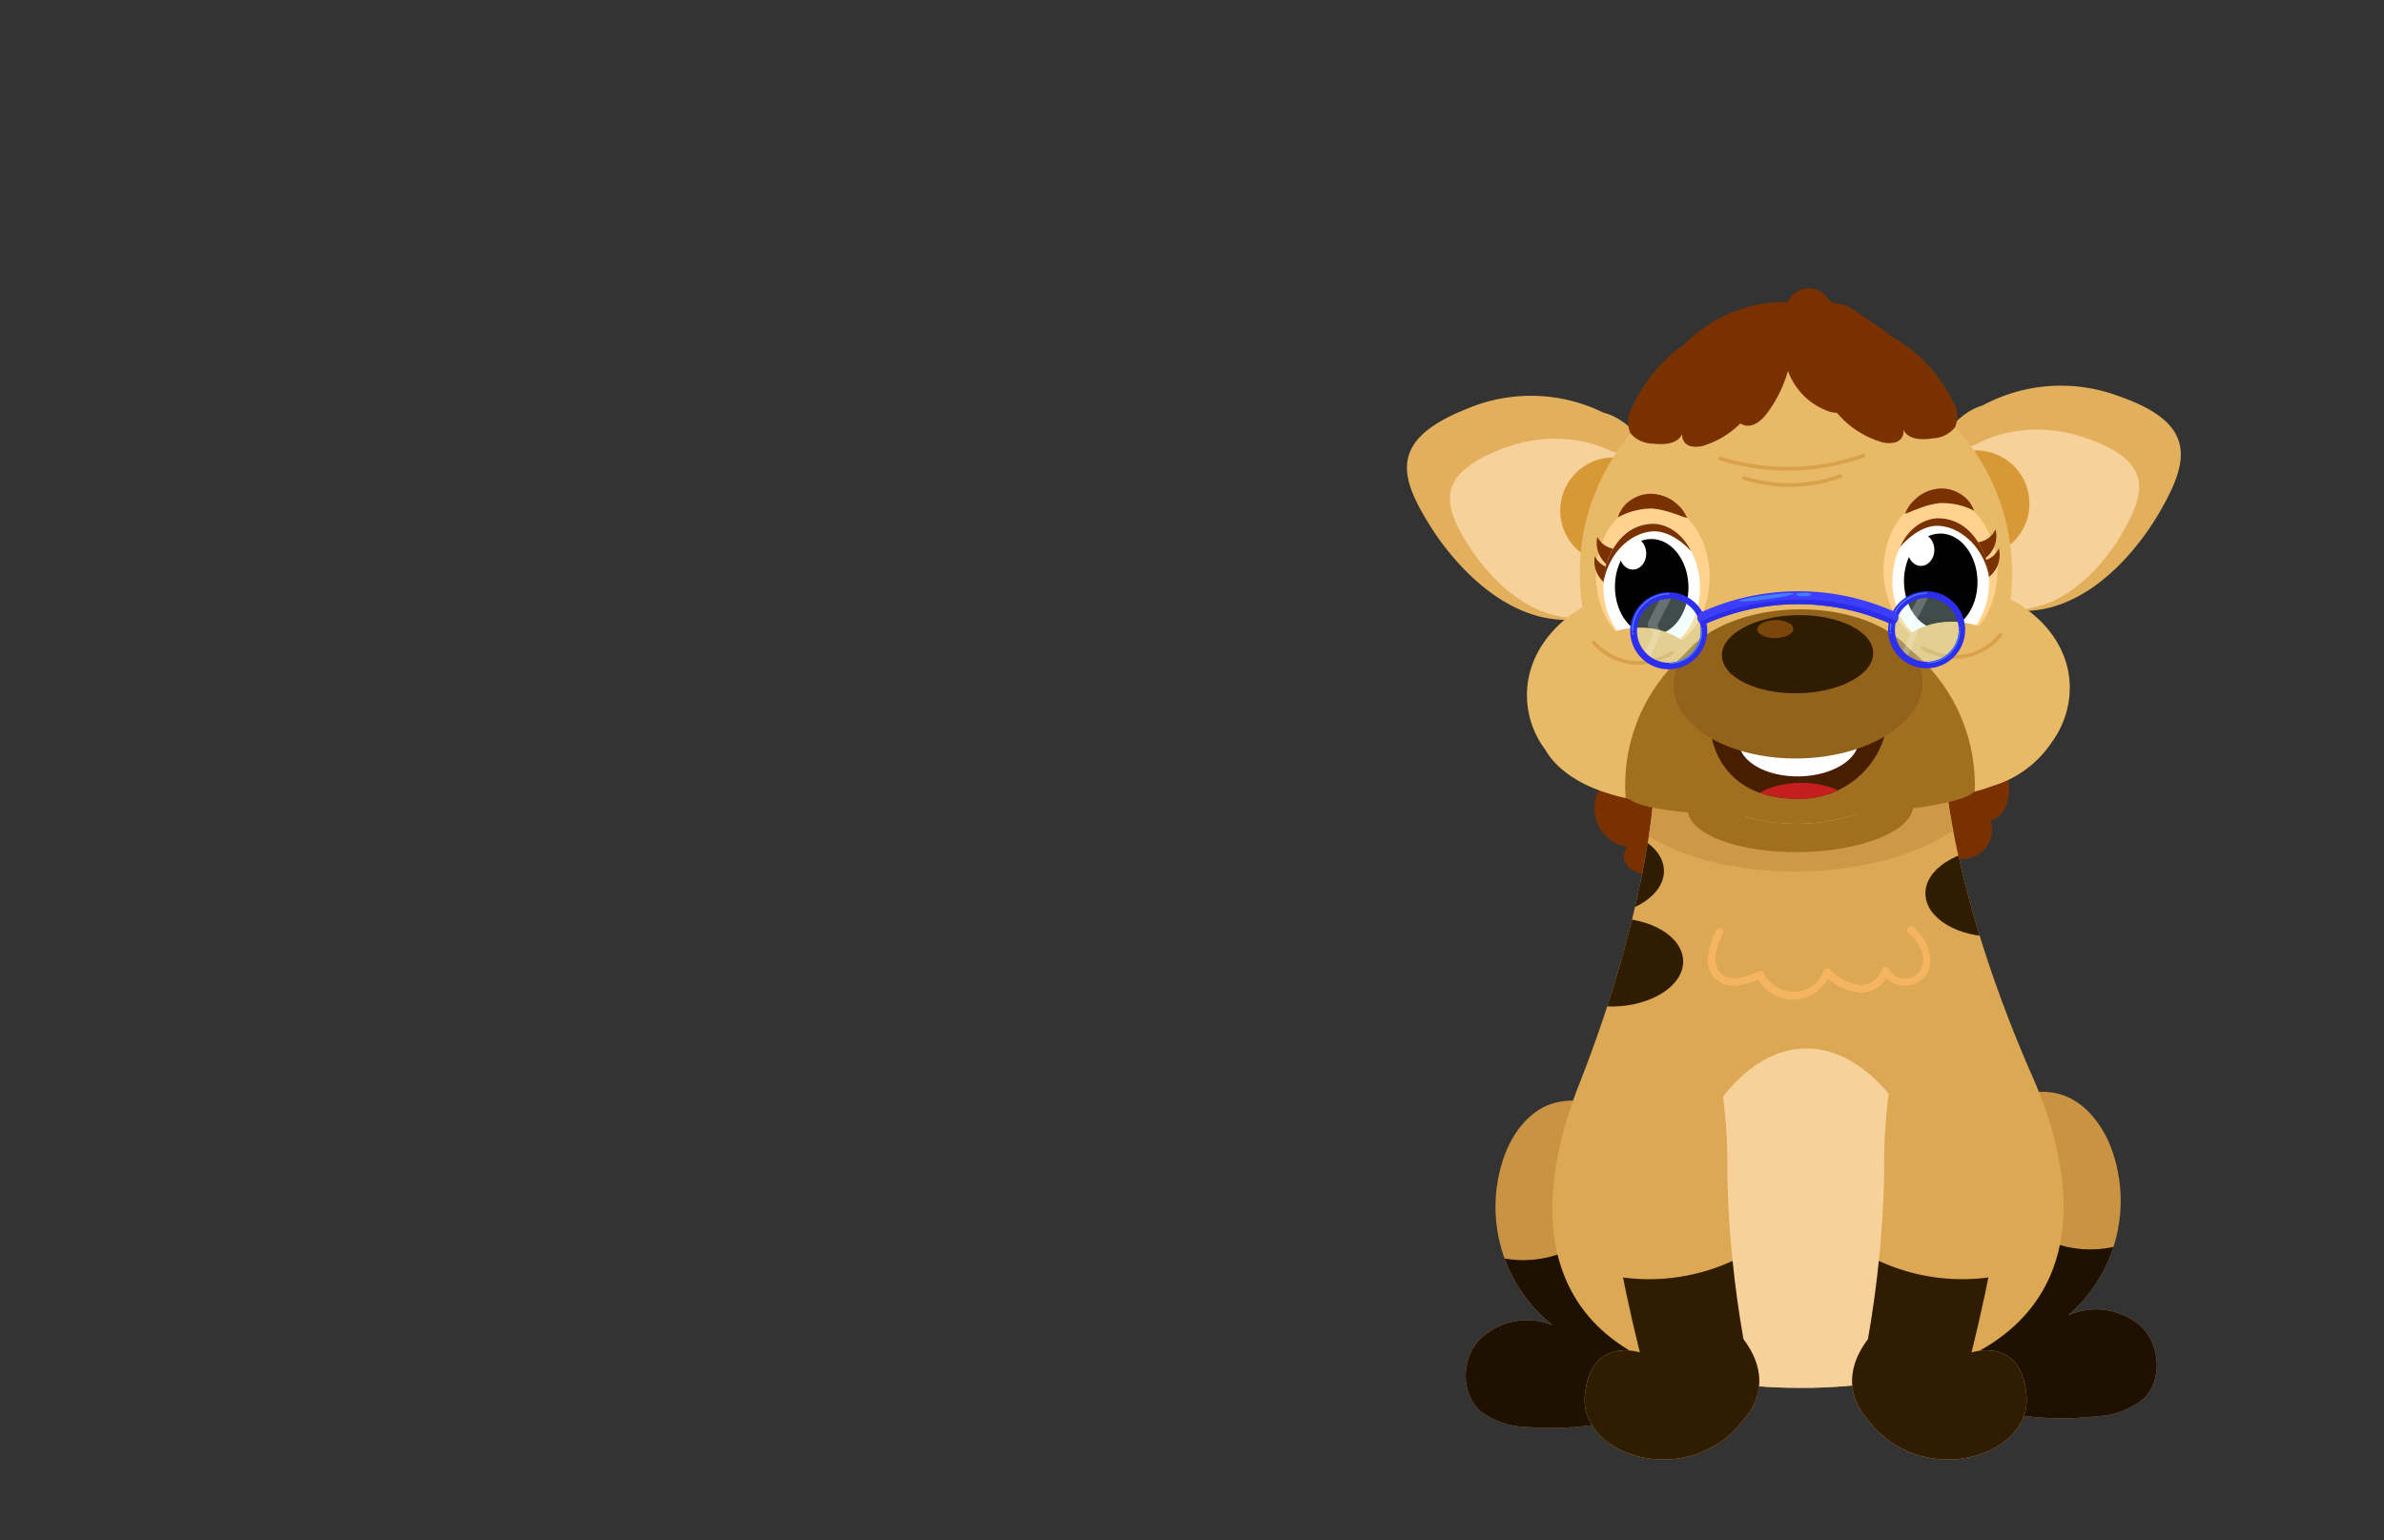 <svg id="Layer_15" data-name="Layer 15" xmlns="http://www.w3.org/2000/svg" xmlns:xlink="http://www.w3.org/1999/xlink" viewBox="0 0 260 168"><rect x="0" y="0" width="260" height="168" fill="#333333" stroke="none"/><defs><style>.cls-1{fill:#c99343;}.cls-2{fill:#3d3dfc;}.cls-3{fill:#dda854;}.cls-4{fill:#e8ba67;}.cls-5{fill:#471e00;}.cls-6{fill:#d7fff4;opacity:0.3;}.cls-7{fill:#7a3100;}.cls-8{clip-path:url(#clip-path);}.cls-9{fill:#1e1101;}.cls-10{clip-path:url(#clip-path-2);}.cls-11{clip-path:url(#clip-path-3);}.cls-12{fill:#f7d19a;}.cls-13{fill:#301c00;}.cls-14{fill:#ce9849;}.cls-15{fill:#a06f20;}.cls-16{fill:#e2af5d;}.cls-17{fill:#d69936;}.cls-18{clip-path:url(#clip-path-4);}.cls-19{fill:#ffd38d;}.cls-20,.cls-30{fill:#fff;}.cls-21{clip-path:url(#clip-path-5);}.cls-22{fill:#c41e1e;}.cls-23{fill:#93621b;}.cls-24{fill:#7a4609;}.cls-25,.cls-32{fill:none;stroke-linecap:round;stroke-linejoin:round;}.cls-25{stroke:#d8a14a;stroke-width:0.4px;}.cls-26{clip-path:url(#clip-path-6);}.cls-27{clip-path:url(#clip-path-7);}.cls-28{fill:#f4b460;}.cls-29{clip-path:url(#clip-path-8);}.cls-30{opacity:0.21;}.cls-31{fill:#2e2eef;}.cls-32{stroke:#457fff;stroke-width:0.14px;}.cls-33{fill:#457fff;}.cls-34{clip-path:url(#clip-path-9);}.cls-35{clip-path:url(#clip-path-10);}.cls-36{fill:#2d2de8;}</style><clipPath id="clip-path"><path class="cls-1" d="M217.32,120.17c2.44-.77,5.07-1.55,7.51-.78s4.23,3,5.25,5.39a16.48,16.48,0,0,1-4.55,18.69,7.42,7.42,0,0,1,8.09,1.29c2,2.07,2.23,5.83.13,7.82a8.59,8.59,0,0,1-5,1.88,33.06,33.06,0,0,1-10.36-.41c-2.18-.43-4.44-1.17-5.84-2.88s-1.69-4-1.85-6.26c-.21-3-.28-6-.22-9,.12-5.38,1-11.36,5.19-14.71l-1.35,1.65"/></clipPath><clipPath id="clip-path-2"><path class="cls-1" d="M176.62,120.94c-2.47-.68-5.13-1.36-7.54-.5s-4.11,3.17-5,5.59a16.48,16.48,0,0,0,5.25,18.5,7.4,7.4,0,0,0-8,1.6c-2,2.14-2,5.9.17,7.82a8.67,8.67,0,0,0,5.1,1.69,33.31,33.31,0,0,0,10.34-.81c2.15-.51,4.39-1.33,5.73-3.09s1.54-4.12,1.61-6.33q.14-4.49-.13-9c-.31-5.36-1.41-11.3-5.73-14.5l1.41,1.6"/></clipPath><clipPath id="clip-path-3"><path class="cls-3" d="M221.62,117.32c-8.06-18.31-9.27-30.94-9.27-30.94h-.88l-15.08,3.42L181.19,87l-.87,0s-.75,12.67-8.1,31.27-1.53,33.47,25.18,33.09h.3C224.41,150.71,229.64,135.55,221.62,117.32Z"/></clipPath><clipPath id="clip-path-4"><path class="cls-4" d="M223.73,81a10.08,10.08,0,0,0,2-6.13C225.64,68.41,219,63.3,211,63.45c-6.78.13-12.38,4-13.88,9.07h-1.08c-.34,0-.69,0-1,0-1.69-5-7.44-8.67-14.21-8.54-8,.15-14.42,5.51-14.3,12a9.94,9.94,0,0,0,2,5.79c1.21,2.11,3.71,3.82,6.92,4.78a17.52,17.52,0,0,0,5.77.85h.59a20.94,20.94,0,0,0,3.87-.42,19.89,19.89,0,0,0,21.23-.4,21.24,21.24,0,0,0,3.88.27h.63a17.28,17.28,0,0,0,5.89-1.13A11.71,11.71,0,0,0,223.73,81Z"/></clipPath><clipPath id="clip-path-5"><path class="cls-5" d="M186.66,80.27a19.92,19.92,0,0,0,19.09-.87,9.57,9.57,0,0,1-9.45,7.71C187.46,87.28,186.66,80.27,186.66,80.27Z"/></clipPath><clipPath id="clip-path-6"><path class="cls-3" d="M187.06,114.56a59.94,59.94,0,0,1,1.32,13.5,116.72,116.72,0,0,0,1.76,18c3.79,5,.16,8.58.16,8.58-5.83,8-18,4.3-17.46-2.33s6-4.81,6-4.81c-4.39-17.75-4.82-29.95-4.82-29.95Z"/></clipPath><clipPath id="clip-path-7"><path class="cls-3" d="M206.8,114.56a59.64,59.64,0,0,0-1.31,13.5,117.51,117.51,0,0,1-1.77,18c-3.79,5-.16,8.58-.16,8.58,5.83,8,17.95,4.3,17.46-2.33s-6-4.81-6-4.81c4.39-17.75,4.82-29.95,4.82-29.95Z"/></clipPath><clipPath id="clip-path-8"><circle class="cls-6" cx="182" cy="68.76" r="3.58" transform="translate(-11.19 91.75) rotate(-27.48)"/></clipPath><clipPath id="clip-path-9"><circle class="cls-6" cx="210.12" cy="68.69" r="3.58" transform="translate(-7.99 104.72) rotate(-27.48)"/></clipPath><clipPath id="clip-path-10"><path class="cls-2" d="M206.36,68a.58.58,0,0,1-.26,0,24.8,24.8,0,0,0-20,0,.68.68,0,0,1-.91-.29.67.67,0,0,1,.28-.91,25.68,25.68,0,0,1,21.16-.07.67.67,0,0,1-.27,1.29Z"/></clipPath></defs><path class="cls-7" d="M175.66,84.68a4.29,4.29,0,0,0,1.87,7.71,1.48,1.48,0,0,0,0,2.08,3.6,3.6,0,0,0,2.09.94,15,15,0,0,0,13-4,9.15,9.15,0,0,0,11.58.65c1.26,2.71,5.75,2.94,7.29.39a3.23,3.23,0,0,0,5.61-3c1.5-.27,2.09-2.15,2-3.68-.26-4.56-3.82-8.44-8-10.26s-8.92-1.91-13.48-1.6c-4.2.29-8.68,1-11.74,3.92-1.13,1.07-2.29,2.51-3.84,2.39a10,10,0,0,1-1.82-.54,4,4,0,0,0-4.71,5.56"/><path class="cls-1" d="M217.32,120.17c2.44-.77,5.07-1.55,7.51-.78s4.23,3,5.25,5.39a16.48,16.48,0,0,1-4.55,18.69,7.42,7.42,0,0,1,8.09,1.29c2,2.07,2.23,5.83.13,7.82a8.59,8.59,0,0,1-5,1.88,33.06,33.06,0,0,1-10.36-.41c-2.18-.43-4.44-1.17-5.84-2.88s-1.69-4-1.85-6.26c-.21-3-.28-6-.22-9,.12-5.38,1-11.36,5.19-14.71l-1.35,1.65"/><g class="cls-8"><path class="cls-9" d="M233.62,134.83a11.8,11.8,0,0,1-9.18.89,35.28,35.28,0,0,1-8.52-4.07c-4.13,2.2-8.3,4.44-11.78,7.57s-6.26,7.29-6.81,11.94c-.68,5.79,2.25,11.63,6.68,15.43s10.16,5.78,15.92,6.73c7.75,1.28,16.82.3,21.64-5.91a19,19,0,0,0,3.1-6.5,30.57,30.57,0,0,0-4.65-26,1.78,1.78,0,0,0-1.06-.84c-.45-.07-1,.43-.73.82"/></g><path class="cls-1" d="M176.62,120.94c-2.47-.68-5.13-1.36-7.54-.5s-4.11,3.17-5,5.59a16.48,16.48,0,0,0,5.25,18.5,7.4,7.4,0,0,0-8,1.6c-2,2.14-2,5.9.17,7.82a8.67,8.67,0,0,0,5.1,1.69,33.31,33.31,0,0,0,10.34-.81c2.15-.51,4.39-1.33,5.73-3.09s1.54-4.12,1.61-6.33q.14-4.49-.13-9c-.31-5.36-1.41-11.3-5.73-14.5l1.41,1.6"/><g class="cls-10"><path class="cls-9" d="M160.89,136.21a11.83,11.83,0,0,0,9.2.54,35.2,35.2,0,0,0,8.36-4.4c4.21,2.05,8.46,4.13,12.06,7.13s6.53,7.05,7.25,11.67c.91,5.77-1.81,11.71-6.09,15.67S181.73,173,176,174.15c-7.7,1.57-16.8.93-21.85-5.09a19.13,19.13,0,0,1-3.35-6.38,30.57,30.57,0,0,1,3.67-26.17,1.82,1.82,0,0,1,1-.88c.46-.08,1,.4.77.8"/></g><path class="cls-3" d="M221.62,117.32c-8.06-18.31-9.27-30.94-9.27-30.94h-.88l-15.08,3.42L181.19,87l-.87,0s-.75,12.67-8.1,31.27-1.53,33.47,25.18,33.09h.3C224.41,150.71,229.64,135.55,221.62,117.32Z"/><g class="cls-11"><ellipse class="cls-12" cx="197.53" cy="150.17" rx="17.56" ry="35.83" transform="translate(-2.8 3.75) rotate(-1.08)"/><ellipse class="cls-13" cx="175.85" cy="104.95" rx="7.72" ry="4.82" transform="translate(-1.95 3.34) rotate(-1.08)"/><ellipse class="cls-13" cx="217.71" cy="97.35" rx="7.72" ry="4.82" transform="translate(-1.8 4.12) rotate(-1.08)"/><ellipse class="cls-13" cx="173.75" cy="95.09" rx="7.72" ry="4.82" transform="translate(-1.76 3.29) rotate(-1.08)"/><ellipse class="cls-14" cx="196.26" cy="83.08" rx="21.94" ry="11.97" transform="translate(-1.53 3.72) rotate(-1.08)"/></g><ellipse class="cls-15" cx="196.36" cy="88.07" rx="12.29" ry="4.86" transform="translate(-1.63 3.72) rotate(-1.08)"/><path class="cls-16" d="M216.22,44.22a18,18,0,0,1,14.89-1c8.64,3,7.59,7.15,4.41,12.65s-13.7,18.82-27.6,4C207.92,59.89,209.41,46.26,216.22,44.22Z"/><path class="cls-12" d="M215.61,48.42s5-3.12,12.11-.57S234,53.7,231.5,58.07s-10.88,14.9-22.42,2.8C209.08,60.87,210.1,50,215.61,48.42Z"/><circle class="cls-17" cx="215.53" cy="54.94" r="5.8" transform="translate(-6.01 35.19) rotate(-9.21)"/><path class="cls-16" d="M174.86,45a17.93,17.93,0,0,0-14.92-.4C151.41,48,152.62,52,156,57.4s14.4,18.29,27.73,2.94C183.74,60.34,181.73,46.78,174.86,45Z"/><path class="cls-12" d="M175.62,49.17s-5.14-2.92-12.12-.1-6.07,6.07-3.39,10.35,11.43,14.47,22.5,1.94C182.61,61.36,181.18,50.49,175.62,49.17Z"/><circle class="cls-17" cx="175.95" cy="55.69" r="5.8" transform="translate(104.34 225.78) rotate(-84.73)"/><circle class="cls-4" cx="195.87" cy="62.49" r="23.58" transform="translate(-5.82 22.59) rotate(-6.5)"/><path class="cls-4" d="M223.73,81a10.08,10.08,0,0,0,2-6.13C225.64,68.41,219,63.3,211,63.45c-6.78.13-12.38,4-13.88,9.07h-1.08c-.34,0-.69,0-1,0-1.69-5-7.44-8.67-14.21-8.54-8,.15-14.42,5.51-14.3,12a9.94,9.94,0,0,0,2,5.79c1.21,2.11,3.71,3.82,6.92,4.78a17.52,17.52,0,0,0,5.77.85h.59a20.94,20.94,0,0,0,3.87-.42,19.89,19.89,0,0,0,21.23-.4,21.24,21.24,0,0,0,3.88.27h.63a17.28,17.28,0,0,0,5.89-1.13A11.71,11.71,0,0,0,223.73,81Z"/><g class="cls-18"><circle class="cls-15" cx="196.31" cy="85.63" r="19.07" transform="translate(-8.43 22.79) rotate(-6.5)"/></g><ellipse class="cls-15" cx="196.33" cy="86.68" rx="18.86" ry="2.52" transform="matrix(1, -0.02, 0.02, 1, -1.6, 3.72)"/><ellipse class="cls-19" cx="180.25" cy="62.85" rx="6.2" ry="8.07" transform="translate(-1.15 3.41) rotate(-1.08)"/><ellipse class="cls-19" cx="211.63" cy="62.26" rx="6.2" ry="8.07" transform="translate(-1.14 4) rotate(-1.08)"/><path class="cls-7" d="M176.57,59.88a2.43,2.43,0,0,1-2.36-1.33,3.09,3.09,0,0,0,1,3,.73.73,0,0,0,.47.2.66.66,0,0,0,.56-.49,1.55,1.55,0,0,0,0-1.23l-.16.35"/><path class="cls-7" d="M176.29,62a2.45,2.45,0,0,1-2.36-1.33A3.05,3.05,0,0,0,175,63.57a.75.75,0,0,0,.46.21.68.68,0,0,0,.57-.49,1.55,1.55,0,0,0-.05-1.23l-.15.35"/><path class="cls-7" d="M215.33,59.15a2.41,2.41,0,0,0,2.3-1.42,3,3,0,0,1-.94,3,.7.7,0,0,1-.46.23.71.71,0,0,1-.58-.47,1.55,1.55,0,0,1,0-1.23l.17.34"/><path class="cls-7" d="M215.68,61.22A2.45,2.45,0,0,0,218,59.8a3.06,3.06,0,0,1-.94,3,.84.84,0,0,1-.46.23.7.7,0,0,1-.58-.47,1.62,1.62,0,0,1,0-1.24l.18.35"/><ellipse class="cls-20" cx="211.66" cy="63.44" rx="5.27" ry="6.89" transform="translate(-1.16 4) rotate(-1.08)"/><ellipse cx="211.66" cy="63.44" rx="4.01" ry="5.25" transform="translate(-1.16 4) rotate(-1.08)"/><ellipse class="cls-20" cx="209.49" cy="59.96" rx="1.47" ry="1.76" transform="translate(-1.09 3.96) rotate(-1.08)"/><path class="cls-7" d="M176.45,56.43a3.41,3.41,0,0,1,1.4-1.88,3.8,3.8,0,0,1,2.4-.69,4.45,4.45,0,0,1,2.3.83,6.57,6.57,0,0,1,.86.8,6.79,6.79,0,0,1,.6,1,6.92,6.92,0,0,1-1.06-.36c-.35-.1-.66-.23-1-.32a8.78,8.78,0,0,0-1.8-.35A7.73,7.73,0,0,0,176.45,56.43Z"/><path class="cls-7" d="M215.29,55.7a7.61,7.61,0,0,0-3.75-.83,9,9,0,0,0-1.79.41c-.31.11-.62.25-1,.36a8.52,8.52,0,0,1-1,.4,6,6,0,0,1,.56-1,6.51,6.51,0,0,1,.83-.83,4.37,4.37,0,0,1,2.27-.92,3.85,3.85,0,0,1,2.42.6A3.4,3.4,0,0,1,215.29,55.7Z"/><ellipse class="cls-20" cx="180.14" cy="64.03" rx="5.27" ry="6.89" transform="translate(-1.18 3.41) rotate(-1.08)"/><ellipse cx="180.14" cy="64.03" rx="4.01" ry="5.25" transform="translate(-1.18 3.41) rotate(-1.08)"/><ellipse class="cls-20" cx="177.97" cy="60.55" rx="1.47" ry="1.76" transform="matrix(1, -0.02, 0.02, 1, -1.11, 3.37)"/><path class="cls-4" d="M171.87,73.7c-.05-2.82,3-5.17,6.76-5.24a7.9,7.9,0,0,1,5.42,1.84"/><path class="cls-4" d="M207.83,69.44a8.17,8.17,0,0,1,4.87-1.63c3.79-.07,6.9,2.17,7,5"/><path class="cls-5" d="M186.66,80.27a19.92,19.92,0,0,0,19.09-.87,9.57,9.57,0,0,1-9.45,7.71C187.46,87.28,186.66,80.27,186.66,80.27Z"/><g class="cls-21"><ellipse class="cls-22" cx="196.34" cy="89.09" rx="6.39" ry="3.72" transform="translate(-1.65 3.72) rotate(-1.08)"/><ellipse class="cls-20" cx="196.18" cy="80.77" rx="6.54" ry="3.9" transform="translate(-1.49 3.72) rotate(-1.08)"/></g><ellipse class="cls-23" cx="196.1" cy="74.59" rx="13.58" ry="8.13" transform="translate(-1.37 3.71) rotate(-1.08)"/><ellipse class="cls-13" cx="196.04" cy="71.35" rx="8.25" ry="4.26" transform="translate(-1.31 3.71) rotate(-1.08)"/><ellipse class="cls-24" cx="193.5" cy="68.82" rx="1.96" ry="0.98" transform="matrix(1, -0.02, 0.02, 1, -1.26, 3.66)"/><path class="cls-7" d="M175.39,61s1.2-3.8,4.85-3.87c0,0,2.61-.16,4.2,3,0,0-2-2.35-4.28-2.17s-4.72,2.27-5.3,5.64A6.56,6.56,0,0,1,175.39,61Z"/><path class="cls-7" d="M216.29,60.21s-1.35-3.75-5-3.68c0,0-2.61-.07-4.08,3.15,0,0,1.95-2.43,4.2-2.33s4.8,2.09,5.5,5.43A6.49,6.49,0,0,0,216.29,60.21Z"/><path class="cls-25" d="M173.82,70.08s3.28,4.13,8.53,1.12"/><path class="cls-25" d="M218.19,69.24s-3.12,4.26-8.47,1.45"/><path class="cls-7" d="M213,43.78a16.58,16.58,0,0,0-6.89-7.2,2.59,2.59,0,0,0-.56-.49l-2.65-1.79-.89-.61a3.16,3.16,0,0,0-.85-.45,6.88,6.88,0,0,1-1.28-.24c-.39-.19-.63-.6-.94-.92a2.5,2.5,0,0,0-3.95.86,15.48,15.48,0,0,0-11.34,4.65l0,0A16.52,16.52,0,0,0,178,44.44a3.07,3.07,0,0,0-.19,2.8,3.19,3.19,0,0,0,2.43,1.14c1.21.16,2.75.06,3.23-1.07a1.21,1.21,0,0,0,.89,1.35,2.9,2.9,0,0,0,1.74-.16,9.56,9.56,0,0,0,3.7-2.32,1.56,1.56,0,0,0,.57.23c1,.16,1.86-.66,2.45-1.48A14.29,14.29,0,0,0,195,40.45a7.28,7.28,0,0,0,4.61,4.47,3.06,3.06,0,0,0,.73.1A10.06,10.06,0,0,0,205,48.15a2.88,2.88,0,0,0,1.74.08,1.2,1.2,0,0,0,.84-1.37c.52,1.11,2.06,1.15,3.27.94a3.15,3.15,0,0,0,2.38-1.23A3.07,3.07,0,0,0,213,43.78Z"/><path class="cls-25" d="M187.63,50a24.49,24.49,0,0,0,15.57-.3"/><path class="cls-25" d="M190.19,52.13a16.54,16.54,0,0,0,10.54-.2"/><path class="cls-3" d="M187.06,114.56a59.94,59.94,0,0,1,1.32,13.5,116.72,116.72,0,0,0,1.76,18c3.79,5,.16,8.58.16,8.58-5.83,8-18,4.3-17.46-2.33s6-4.81,6-4.81c-4.39-17.75-4.82-29.95-4.82-29.95Z"/><g class="cls-26"><path class="cls-13" d="M171.47,137.83a21.73,21.73,0,0,0,20.49-2,46.28,46.28,0,0,1,6.71,17.59c.84,5.21.48,11.26-3.5,14.72-2,1.74-4.64,2.54-7.2,3.26-4.52,1.26-9.49,2.37-13.78.45-3.74-1.67-6.18-5.35-7.9-9.07a27.07,27.07,0,0,1-2.88-12.6c.23-4.34,2.12-8.73,5.63-11.3l-1.15.95"/></g><path class="cls-3" d="M206.8,114.56a59.64,59.64,0,0,0-1.31,13.5,117.51,117.51,0,0,1-1.77,18c-3.79,5-.16,8.58-.16,8.58,5.83,8,17.95,4.3,17.46-2.33s-6-4.81-6-4.81c4.39-17.75,4.82-29.95,4.82-29.95Z"/><g class="cls-27"><path class="cls-13" d="M222.39,137.83a21.73,21.73,0,0,1-20.49-2,46.28,46.28,0,0,0-6.71,17.59c-.84,5.21-.48,11.26,3.5,14.72,2,1.74,4.64,2.54,7.2,3.26,4.52,1.26,9.5,2.37,13.78.45,3.74-1.67,6.18-5.35,7.9-9.07a27.07,27.07,0,0,0,2.88-12.6c-.23-4.34-2.11-8.73-5.62-11.3l1.14.95"/></g><path class="cls-28" d="M187.16,101.44c-.73,1.56-1.54,3.78-.16,5.24s3.61.7,5.14,0l-.55-.14a4.45,4.45,0,0,0,4.18,2.49,4.51,4.51,0,0,0,3.87-2.86l-.68.18a5.74,5.74,0,0,0,4.13,1.91A3.12,3.12,0,0,0,206,106l-.74.09a2.93,2.93,0,0,0,4.57.56c1.52-1.69.34-4.27-1.17-5.51-.39-.32-1,.24-.56.57,1.12.92,2.24,2.79,1.29,4.2a2.08,2.08,0,0,1-3.43-.22.41.41,0,0,0-.74.09,2.36,2.36,0,0,1-2.42,1.63,5.27,5.27,0,0,1-3.22-1.69.41.41,0,0,0-.67.18,3.65,3.65,0,0,1-3.26,2.28,3.69,3.69,0,0,1-3.31-2.11.42.42,0,0,0-.55-.14c-1.19.56-3.1,1.3-4.17.15s-.28-3.06.28-4.26c.22-.47-.47-.88-.69-.41Z"/><circle class="cls-6" cx="182" cy="68.76" r="3.58" transform="translate(-11.19 91.75) rotate(-27.48)"/><g class="cls-29"><path class="cls-30" d="M181.59,64.32c-.63,1.13-1.22,2.27-1.78,3.44-.1.21-.18.48,0,.65a2.46,2.46,0,0,0,.27.17.67.67,0,0,1,.14.66,4.06,4.06,0,0,1-.41,1c-.39.76-.71,1.55-1,2.34-.08.19-.14.44,0,.57a.33.33,0,0,0,.4,0,1,1,0,0,0,.24-.37l1.51-3.33a.86.86,0,0,0,.08-.74c-.06-.1-.15-.17-.2-.27a.71.71,0,0,1,.11-.65l1.56-3a.4.4,0,0,0,.07-.3c0-.2-.3-.25-.51-.25"/></g><path class="cls-31" d="M182,73a4.2,4.2,0,1,1,4.19-4.21A4.21,4.21,0,0,1,182,73Zm0-7.68a3.48,3.48,0,1,0,3.49,3.47A3.48,3.48,0,0,0,182,65.28Z"/><path class="cls-32" d="M178.05,68.77a4,4,0,0,1,3.94-4"/><path class="cls-32" d="M185.58,68.85a3.54,3.54,0,0,1-3.47,3.49"/><circle class="cls-33" cx="178.07" cy="69.09" r="0.1"/><circle class="cls-33" cx="185.58" cy="68.59" r="0.1"/><circle class="cls-6" cx="210.12" cy="68.69" r="3.58" transform="translate(-7.99 104.72) rotate(-27.48)"/><g class="cls-34"><path class="cls-30" d="M209.71,64.25c-.63,1.13-1.22,2.27-1.78,3.44-.1.21-.19.48,0,.65a1.78,1.78,0,0,0,.27.17.67.67,0,0,1,.14.66,4.06,4.06,0,0,1-.41,1c-.39.76-.71,1.55-1,2.34-.08.19-.14.44,0,.57a.33.33,0,0,0,.4,0,1,1,0,0,0,.24-.37L209,69.34a.86.86,0,0,0,.08-.74c-.06-.1-.15-.17-.2-.27a.71.71,0,0,1,.11-.65l1.55-3a.46.46,0,0,0,.08-.3c0-.2-.3-.25-.51-.25"/></g><path class="cls-31" d="M210.13,72.89a4.2,4.2,0,1,1,4.19-4.21A4.21,4.21,0,0,1,210.13,72.89Zm0-7.68a3.48,3.48,0,1,0,3.49,3.47A3.48,3.48,0,0,0,210.11,65.21Z"/><path class="cls-32" d="M206.17,68.7a4,4,0,0,1,3.94-4"/><path class="cls-32" d="M213.7,68.78a3.54,3.54,0,0,1-3.47,3.49"/><circle class="cls-33" cx="206.19" cy="69.02" r="0.1"/><circle class="cls-33" cx="213.7" cy="68.52" r="0.1"/><path class="cls-2" d="M206.36,68a.58.58,0,0,1-.26,0,24.8,24.8,0,0,0-20,0,.68.68,0,0,1-.91-.29.67.67,0,0,1,.28-.91,25.68,25.68,0,0,1,21.16-.07.67.67,0,0,1-.27,1.29Z"/><g class="cls-35"><path class="cls-36" d="M184.31,68.49s4.32-3.07,12-3.09A23.89,23.89,0,0,1,209,68.91l-4,2.52-18.57-.18Z"/></g><ellipse class="cls-33" cx="192.64" cy="65.15" rx="2.99" ry="0.22" transform="translate(-6.91 25.97) rotate(-7.58)"/><ellipse class="cls-33" cx="196.72" cy="64.83" rx="0.82" ry="0.19" transform="translate(-0.16 0.49) rotate(-0.14)"/></svg>